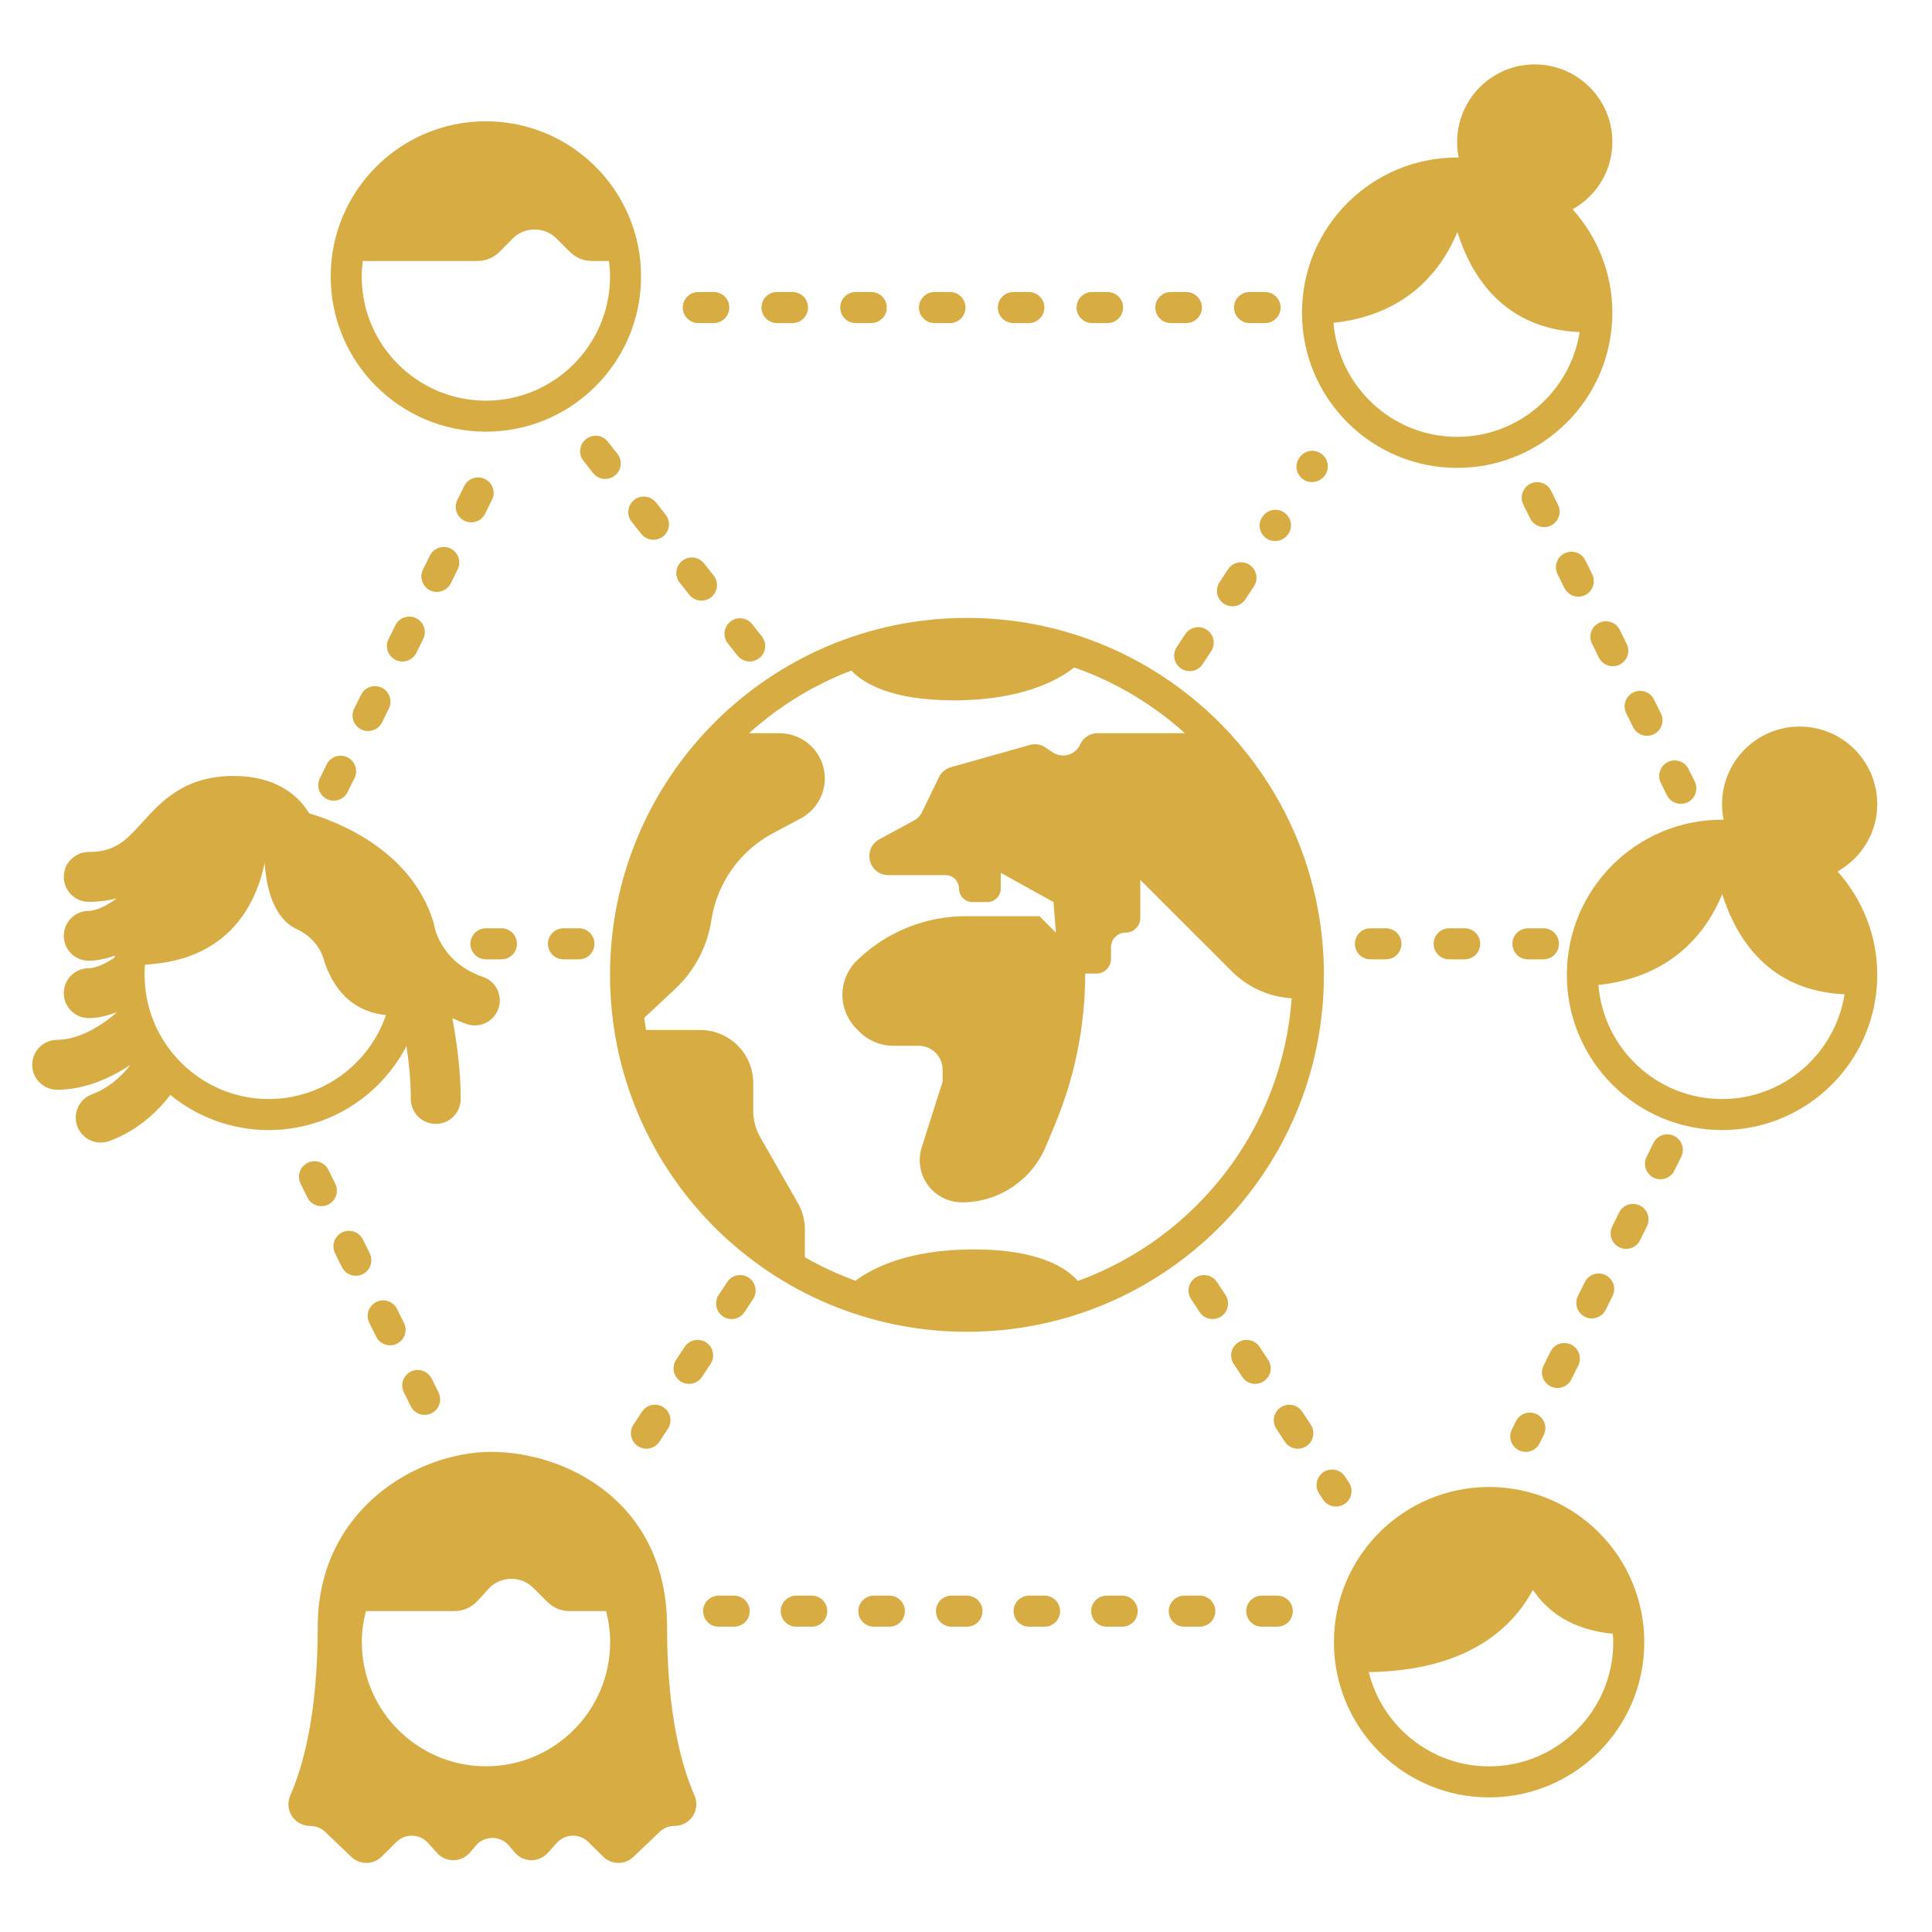 <svg width="60" height="60" viewBox="0 0 60 60" fill="none" xmlns="http://www.w3.org/2000/svg">
<path d="M20.716 50.527C20.716 46.619 17.547 45.089 15.254 45.089C12.961 45.089 9.867 46.872 9.867 50.527C9.867 53.233 9.411 54.856 9.016 55.755C8.818 56.205 9.143 56.706 9.634 56.706C9.809 56.706 9.977 56.773 10.103 56.894L10.909 57.666C11.174 57.92 11.594 57.917 11.854 57.658L12.311 57.205C12.585 56.933 13.031 56.946 13.291 57.232L13.576 57.548C13.851 57.852 14.332 57.844 14.597 57.53L14.774 57.32C15.044 56.999 15.539 56.999 15.809 57.32L15.987 57.53C16.251 57.844 16.732 57.852 17.007 57.548L17.293 57.232C17.552 56.946 17.998 56.933 18.272 57.205L18.729 57.658C18.989 57.917 19.409 57.92 19.674 57.666L20.48 56.894C20.606 56.773 20.774 56.706 20.949 56.706C21.44 56.706 21.765 56.205 21.567 55.755C21.172 54.857 20.716 53.233 20.716 50.527H20.716ZM18.949 50.998C18.949 53.124 17.219 54.854 15.093 54.854C12.967 54.854 11.237 53.124 11.237 50.998C11.237 50.665 11.284 50.343 11.364 50.034H14.116C14.387 50.034 14.645 49.92 14.828 49.72L15.169 49.346C15.54 48.94 16.174 48.926 16.563 49.315L17.001 49.752C17.181 49.933 17.426 50.034 17.682 50.034H18.822C18.902 50.343 18.949 50.665 18.949 50.998Z" fill="#D7AC43"/>
<path d="M15.089 13.406C17.751 13.406 19.909 11.249 19.909 8.587C19.909 5.925 17.751 3.767 15.089 3.767C12.427 3.767 10.27 5.925 10.27 8.587C10.27 11.249 12.427 13.406 15.089 13.406ZM15.089 12.443C12.963 12.443 11.233 10.713 11.233 8.587C11.233 8.423 11.247 8.263 11.267 8.105H14.831C15.089 8.105 15.336 8.002 15.517 7.818L15.917 7.413C16.292 7.033 16.906 7.031 17.284 7.409L17.698 7.822C17.879 8.003 18.124 8.105 18.38 8.105H18.911C18.931 8.263 18.945 8.423 18.945 8.587C18.945 10.713 17.215 12.443 15.089 12.443Z" fill="#D7AC43"/>
<path d="M18.945 30.275C18.945 36.398 23.908 41.36 30.03 41.36C36.152 41.36 41.115 36.397 41.115 30.275C41.115 24.153 36.152 19.19 30.03 19.19C23.908 19.19 18.945 24.153 18.945 30.275ZM26.437 20.825C26.814 21.22 27.68 21.75 29.622 21.75C31.728 21.75 32.855 21.127 33.361 20.729C34.645 21.178 35.808 21.877 36.797 22.77H34.081C33.85 22.77 33.642 22.906 33.548 23.116C33.4 23.448 32.989 23.566 32.688 23.362L32.469 23.214C32.327 23.117 32.149 23.088 31.984 23.135L29.526 23.828C29.366 23.873 29.232 23.985 29.16 24.135L28.633 25.223C28.58 25.333 28.493 25.424 28.385 25.482L27.306 26.065C27.117 26.167 27 26.364 27 26.578V26.595C27 26.917 27.261 27.177 27.583 27.177H29.364C29.596 27.177 29.783 27.365 29.783 27.596C29.783 27.828 29.971 28.015 30.202 28.015H30.66C30.892 28.015 31.079 27.828 31.079 27.596V27.105L32.718 28.015L32.791 28.962L32.281 28.453H29.993C28.728 28.453 27.513 28.948 26.609 29.833C26.323 30.113 26.162 30.496 26.162 30.896C26.162 31.291 26.319 31.669 26.598 31.948L26.691 32.042C26.97 32.321 27.349 32.478 27.743 32.478H28.528C28.94 32.478 29.274 32.812 29.274 33.223V33.589L28.625 35.634C28.477 36.101 28.601 36.611 28.947 36.957C29.193 37.202 29.526 37.34 29.873 37.34C31.012 37.34 32.039 36.657 32.478 35.606L32.76 34.931C33.382 33.444 33.702 31.848 33.702 30.236H34.048C34.299 30.236 34.503 30.032 34.503 29.781V29.418C34.503 29.167 34.707 28.963 34.958 28.963C35.21 28.963 35.413 28.759 35.413 28.508V27.324L38.258 30.168C38.755 30.666 39.417 30.959 40.114 31.003C39.824 35.055 37.144 38.447 33.474 39.781C33.127 39.382 32.276 38.801 30.241 38.801C28.218 38.801 27.101 39.375 26.567 39.774C26.02 39.574 25.494 39.331 24.996 39.044V38.179C24.996 37.893 24.921 37.611 24.779 37.362L23.61 35.317C23.468 35.068 23.393 34.786 23.393 34.5V33.635C23.393 33.187 23.211 32.758 22.888 32.448C22.581 32.152 22.172 31.987 21.745 31.987H20.065C20.044 31.862 20.024 31.737 20.007 31.61L20.966 30.714C21.571 30.148 21.968 29.394 22.093 28.575C22.27 27.421 22.981 26.419 24.012 25.872L24.869 25.416C25.328 25.172 25.615 24.695 25.615 24.176C25.615 23.4 24.987 22.771 24.211 22.771H23.263C24.185 21.939 25.257 21.276 26.437 20.825L26.437 20.825Z" fill="#D7AC43"/>
<path d="M50.073 4.41C50.073 3.079 48.994 2 47.663 2C46.332 2 45.253 3.079 45.253 4.41C45.253 4.576 45.27 4.738 45.302 4.894C45.286 4.894 45.27 4.892 45.253 4.892C42.591 4.892 40.434 7.05 40.434 9.711C40.434 12.373 42.591 14.531 45.253 14.531C47.915 14.531 50.073 12.373 50.073 9.711C50.073 8.476 49.604 7.353 48.84 6.5C49.573 6.087 50.073 5.311 50.073 4.41ZM45.253 13.567C43.233 13.567 41.574 12.005 41.413 10.026C43.753 9.773 44.8 8.323 45.26 7.205C45.685 8.558 46.691 10.214 49.057 10.314C48.766 12.154 47.174 13.567 45.253 13.567Z" fill="#D7AC43"/>
<path d="M46.245 46.18C43.584 46.18 41.426 48.338 41.426 51C41.426 53.662 43.584 55.82 46.245 55.82C48.907 55.82 51.065 53.662 51.065 51C51.065 48.338 48.907 46.18 46.245 46.18ZM46.245 54.856C44.44 54.856 42.925 53.607 42.508 51.929C45.508 51.884 46.933 50.622 47.606 49.375C48.044 50.031 48.802 50.615 50.088 50.738C50.094 50.825 50.101 50.911 50.101 51C50.101 53.126 48.371 54.856 46.245 54.856Z" fill="#D7AC43"/>
<path d="M58.3 24.974C58.3 23.643 57.221 22.564 55.89 22.564C54.559 22.564 53.48 23.643 53.48 24.974C53.48 25.14 53.497 25.302 53.529 25.458C53.512 25.458 53.496 25.456 53.48 25.456C50.818 25.456 48.66 27.613 48.66 30.275C48.66 32.937 50.818 35.095 53.48 35.095C56.142 35.095 58.3 32.937 58.3 30.275C58.3 29.04 57.831 27.917 57.067 27.064C57.799 26.651 58.3 25.875 58.3 24.974ZM53.48 34.131C51.46 34.131 49.801 32.569 49.64 30.59C51.979 30.337 53.026 28.887 53.486 27.769C53.911 29.122 54.917 30.778 57.284 30.878C56.993 32.718 55.4 34.131 53.48 34.131Z" fill="#D7AC43"/>
<path d="M12.623 32.486C12.703 33.015 12.758 33.578 12.758 34.13C12.758 34.557 13.105 34.904 13.533 34.904C13.961 34.904 14.307 34.557 14.307 34.13C14.307 33.261 14.192 32.382 14.047 31.619C14.188 31.685 14.336 31.748 14.497 31.803C14.58 31.832 14.665 31.845 14.747 31.845C15.07 31.845 15.371 31.642 15.48 31.32C15.619 30.915 15.402 30.475 14.998 30.337C13.691 29.891 13.493 28.791 13.487 28.753C13.482 28.712 13.472 28.672 13.46 28.633C12.764 26.374 10.433 25.504 9.602 25.26C9.228 24.636 8.492 24.098 7.257 24.098C5.728 24.098 5.005 24.895 4.424 25.535C3.92 26.091 3.587 26.459 2.756 26.459C2.328 26.459 1.981 26.805 1.981 27.233C1.981 27.661 2.328 28.008 2.756 28.008C3.083 28.008 3.367 27.965 3.627 27.901C3.285 28.153 2.954 28.288 2.756 28.288C2.328 28.288 1.981 28.634 1.981 29.062C1.981 29.49 2.328 29.837 2.756 29.837C2.999 29.837 3.276 29.781 3.564 29.678C3.562 29.699 3.557 29.719 3.555 29.739C3.239 29.958 2.94 30.069 2.756 30.069C2.328 30.069 1.981 30.416 1.981 30.843C1.981 31.271 2.328 31.618 2.756 31.618C3.019 31.618 3.321 31.553 3.635 31.432C3.045 31.959 2.346 32.294 1.775 32.294C1.347 32.294 1 32.641 1 33.069C1 33.496 1.347 33.843 1.775 33.843C2.543 33.843 3.34 33.548 4.053 33.066C3.724 33.492 3.32 33.812 2.858 33.983C2.457 34.131 2.253 34.577 2.401 34.978C2.517 35.291 2.813 35.484 3.128 35.484C3.217 35.484 3.308 35.468 3.397 35.435C4.139 35.161 4.784 34.664 5.29 34.004C6.121 34.685 7.184 35.095 8.343 35.095C10.207 35.095 11.821 34.035 12.623 32.486L12.623 32.486ZM8.343 34.131C7.369 34.131 6.481 33.765 5.802 33.168C5.497 32.899 5.235 32.584 5.027 32.232C4.914 32.043 4.818 31.843 4.74 31.635C4.654 31.409 4.589 31.174 4.547 30.93C4.516 30.746 4.497 30.558 4.492 30.366C4.491 30.336 4.487 30.306 4.487 30.276C4.487 30.168 4.495 30.062 4.503 29.957C4.566 29.954 4.627 29.949 4.687 29.944C5.041 29.914 5.364 29.856 5.653 29.771C5.909 29.695 6.138 29.598 6.348 29.488C7.539 28.859 8.026 27.728 8.218 26.805C8.276 27.612 8.508 28.524 9.221 28.858C9.618 29.044 9.928 29.371 10.053 29.791C10.257 30.475 10.768 31.4 11.987 31.524C11.467 33.038 10.032 34.131 8.343 34.131L8.343 34.131Z" fill="#D7AC43"/>
<path d="M21.685 10.033H22.167C22.433 10.033 22.649 9.817 22.649 9.551C22.649 9.285 22.433 9.069 22.167 9.069H21.685C21.419 9.069 21.203 9.285 21.203 9.551C21.203 9.817 21.419 10.033 21.685 10.033Z" fill="#D7AC43"/>
<path d="M24.13 10.033H24.612C24.879 10.033 25.094 9.817 25.094 9.551C25.094 9.285 24.879 9.069 24.612 9.069H24.13C23.864 9.069 23.648 9.285 23.648 9.551C23.648 9.817 23.864 10.033 24.13 10.033Z" fill="#D7AC43"/>
<path d="M26.576 10.033H27.058C27.324 10.033 27.54 9.817 27.54 9.551C27.54 9.285 27.324 9.069 27.058 9.069H26.576C26.309 9.069 26.094 9.285 26.094 9.551C26.094 9.817 26.309 10.033 26.576 10.033Z" fill="#D7AC43"/>
<path d="M29.021 10.033H29.503C29.77 10.033 29.985 9.817 29.985 9.551C29.985 9.285 29.77 9.069 29.503 9.069H29.021C28.755 9.069 28.539 9.285 28.539 9.551C28.539 9.817 28.755 10.033 29.021 10.033Z" fill="#D7AC43"/>
<path d="M31.47 10.033H31.952C32.219 10.033 32.434 9.817 32.434 9.551C32.434 9.285 32.219 9.069 31.952 9.069H31.47C31.204 9.069 30.988 9.285 30.988 9.551C30.988 9.817 31.204 10.033 31.47 10.033Z" fill="#D7AC43"/>
<path d="M33.916 10.033H34.398C34.664 10.033 34.88 9.817 34.88 9.551C34.88 9.285 34.664 9.069 34.398 9.069H33.916C33.649 9.069 33.434 9.285 33.434 9.551C33.434 9.817 33.649 10.033 33.916 10.033Z" fill="#D7AC43"/>
<path d="M36.361 10.033H36.843C37.109 10.033 37.325 9.817 37.325 9.551C37.325 9.285 37.109 9.069 36.843 9.069H36.361C36.094 9.069 35.879 9.285 35.879 9.551C35.879 9.817 36.095 10.033 36.361 10.033Z" fill="#D7AC43"/>
<path d="M38.806 10.033H39.288C39.555 10.033 39.77 9.817 39.77 9.551C39.77 9.285 39.555 9.069 39.288 9.069H38.806C38.54 9.069 38.324 9.285 38.324 9.551C38.324 9.817 38.54 10.033 38.806 10.033Z" fill="#D7AC43"/>
<path d="M22.8 49.554H22.318C22.051 49.554 21.836 49.77 21.836 50.036C21.836 50.302 22.051 50.518 22.318 50.518H22.8C23.066 50.518 23.282 50.302 23.282 50.036C23.282 49.77 23.066 49.554 22.8 49.554Z" fill="#D7AC43"/>
<path d="M25.21 49.554H24.728C24.462 49.554 24.246 49.77 24.246 50.036C24.246 50.302 24.462 50.518 24.728 50.518H25.21C25.477 50.518 25.692 50.302 25.692 50.036C25.692 49.77 25.477 49.554 25.21 49.554Z" fill="#D7AC43"/>
<path d="M27.62 49.554H27.138C26.872 49.554 26.656 49.77 26.656 50.036C26.656 50.302 26.872 50.518 27.138 50.518H27.62C27.887 50.518 28.102 50.302 28.102 50.036C28.102 49.77 27.887 49.554 27.62 49.554Z" fill="#D7AC43"/>
<path d="M30.03 49.554H29.548C29.282 49.554 29.066 49.77 29.066 50.036C29.066 50.302 29.282 50.518 29.548 50.518H30.03C30.297 50.518 30.512 50.302 30.512 50.036C30.512 49.77 30.297 49.554 30.03 49.554Z" fill="#D7AC43"/>
<path d="M32.441 49.554H31.959C31.692 49.554 31.477 49.77 31.477 50.036C31.477 50.302 31.692 50.518 31.959 50.518H32.441C32.707 50.518 32.922 50.302 32.922 50.036C32.922 49.77 32.707 49.554 32.441 49.554Z" fill="#D7AC43"/>
<path d="M34.851 49.554H34.369C34.102 49.554 33.887 49.77 33.887 50.036C33.887 50.302 34.102 50.518 34.369 50.518H34.851C35.117 50.518 35.333 50.302 35.333 50.036C35.333 49.77 35.117 49.554 34.851 49.554Z" fill="#D7AC43"/>
<path d="M37.261 49.554H36.779C36.512 49.554 36.297 49.77 36.297 50.036C36.297 50.302 36.512 50.518 36.779 50.518H37.261C37.527 50.518 37.743 50.302 37.743 50.036C37.743 49.77 37.527 49.554 37.261 49.554Z" fill="#D7AC43"/>
<path d="M39.667 49.554H39.185C38.919 49.554 38.703 49.77 38.703 50.036C38.703 50.302 38.919 50.518 39.185 50.518H39.667C39.934 50.518 40.149 50.302 40.149 50.036C40.149 49.77 39.934 49.554 39.667 49.554Z" fill="#D7AC43"/>
<path d="M17.98 28.829H17.498C17.231 28.829 17.016 29.045 17.016 29.311C17.016 29.578 17.231 29.793 17.498 29.793H17.98C18.246 29.793 18.462 29.578 18.462 29.311C18.462 29.045 18.246 28.829 17.98 28.829Z" fill="#D7AC43"/>
<path d="M15.091 29.793H15.573C15.84 29.793 16.055 29.578 16.055 29.311C16.055 29.045 15.84 28.829 15.573 28.829H15.091C14.825 28.829 14.609 29.045 14.609 29.311C14.609 29.578 14.825 29.793 15.091 29.793Z" fill="#D7AC43"/>
<path d="M42.56 28.829C42.294 28.829 42.078 29.045 42.078 29.311C42.078 29.578 42.294 29.793 42.56 29.793H43.042C43.309 29.793 43.524 29.578 43.524 29.311C43.524 29.045 43.309 28.829 43.042 28.829H42.56Z" fill="#D7AC43"/>
<path d="M45.969 29.311C45.969 29.045 45.754 28.829 45.487 28.829H45.005C44.739 28.829 44.523 29.045 44.523 29.311C44.523 29.578 44.739 29.793 45.005 29.793H45.487C45.754 29.793 45.969 29.578 45.969 29.311Z" fill="#D7AC43"/>
<path d="M48.415 29.311C48.415 29.045 48.199 28.829 47.933 28.829H47.451C47.184 28.829 46.969 29.045 46.969 29.311C46.969 29.578 47.184 29.793 47.451 29.793H47.933C48.199 29.793 48.415 29.578 48.415 29.311Z" fill="#D7AC43"/>
<path d="M11.682 41.512C11.766 41.682 11.937 41.781 12.114 41.781C12.186 41.781 12.259 41.765 12.328 41.731C12.566 41.613 12.664 41.324 12.546 41.085L12.332 40.653C12.214 40.414 11.926 40.316 11.687 40.434C11.448 40.553 11.35 40.842 11.468 41.08L11.682 41.512Z" fill="#D7AC43"/>
<path d="M10.619 39.352C10.703 39.522 10.873 39.62 11.051 39.62C11.123 39.62 11.195 39.604 11.264 39.571C11.502 39.453 11.601 39.164 11.483 38.925L11.27 38.493C11.152 38.255 10.864 38.157 10.624 38.274C10.386 38.392 10.287 38.681 10.405 38.92L10.619 39.352Z" fill="#D7AC43"/>
<path d="M12.755 43.672C12.839 43.842 13.01 43.941 13.188 43.941C13.259 43.941 13.332 43.925 13.401 43.891C13.639 43.773 13.738 43.484 13.62 43.246L13.406 42.814C13.289 42.575 13.001 42.478 12.761 42.594C12.523 42.712 12.424 43.001 12.542 43.24L12.755 43.672Z" fill="#D7AC43"/>
<path d="M10.2 36.332C10.081 36.093 9.793 35.995 9.554 36.113C9.315 36.231 9.217 36.52 9.335 36.759L9.549 37.191C9.633 37.361 9.804 37.459 9.981 37.459C10.053 37.459 10.126 37.443 10.195 37.41C10.433 37.291 10.531 37.002 10.413 36.764L10.2 36.332Z" fill="#D7AC43"/>
<path d="M47.171 45.04C47.24 45.074 47.312 45.09 47.384 45.09C47.562 45.09 47.733 44.991 47.816 44.821L47.943 44.565C48.061 44.326 47.963 44.037 47.724 43.919C47.486 43.801 47.197 43.9 47.079 44.138L46.952 44.395C46.834 44.633 46.933 44.922 47.171 45.04Z" fill="#D7AC43"/>
<path d="M50.929 37.438C50.69 37.32 50.401 37.419 50.283 37.657L50.07 38.089C49.952 38.328 50.049 38.617 50.288 38.735C50.357 38.769 50.43 38.785 50.501 38.785C50.679 38.785 50.85 38.686 50.934 38.516L51.148 38.084C51.266 37.846 51.168 37.556 50.929 37.438Z" fill="#D7AC43"/>
<path d="M49.222 40.895C49.291 40.929 49.363 40.945 49.435 40.945C49.613 40.945 49.784 40.846 49.867 40.676L50.081 40.244C50.199 40.005 50.1 39.716 49.862 39.599C49.623 39.482 49.334 39.579 49.217 39.818L49.003 40.25C48.885 40.488 48.983 40.777 49.222 40.895Z" fill="#D7AC43"/>
<path d="M51.994 35.277C51.755 35.16 51.467 35.258 51.349 35.496L51.136 35.928C51.018 36.167 51.116 36.456 51.355 36.574C51.423 36.608 51.496 36.623 51.568 36.623C51.745 36.623 51.916 36.525 52 36.355L52.213 35.923C52.331 35.684 52.233 35.395 51.994 35.277Z" fill="#D7AC43"/>
<path d="M48.796 41.759C48.557 41.641 48.269 41.739 48.151 41.977L47.937 42.41C47.819 42.648 47.916 42.937 48.155 43.055C48.224 43.089 48.297 43.105 48.369 43.105C48.546 43.105 48.717 43.007 48.801 42.837L49.015 42.405C49.133 42.166 49.035 41.877 48.796 41.759Z" fill="#D7AC43"/>
<path d="M49.654 20.422C49.738 20.592 49.908 20.69 50.086 20.69C50.158 20.69 50.23 20.674 50.299 20.641C50.538 20.523 50.636 20.234 50.518 19.995L50.305 19.563C50.187 19.324 49.898 19.226 49.66 19.344C49.421 19.462 49.322 19.751 49.441 19.989L49.654 20.422Z" fill="#D7AC43"/>
<path d="M49.017 18.53C49.088 18.53 49.161 18.514 49.23 18.48C49.468 18.362 49.566 18.073 49.448 17.834L49.235 17.402C49.116 17.164 48.828 17.066 48.589 17.184C48.35 17.302 48.252 17.591 48.37 17.83L48.584 18.262C48.668 18.432 48.839 18.53 49.017 18.53Z" fill="#D7AC43"/>
<path d="M47.954 16.37C48.025 16.37 48.098 16.354 48.166 16.32C48.405 16.203 48.503 15.914 48.385 15.675L48.172 15.243C48.054 15.004 47.766 14.906 47.527 15.024C47.288 15.142 47.19 15.431 47.308 15.669L47.521 16.101C47.605 16.271 47.776 16.37 47.954 16.37Z" fill="#D7AC43"/>
<path d="M50.717 22.583C50.801 22.753 50.971 22.851 51.149 22.851C51.221 22.851 51.294 22.835 51.363 22.801C51.601 22.683 51.699 22.394 51.581 22.156L51.367 21.724C51.249 21.485 50.961 21.387 50.722 21.505C50.483 21.623 50.385 21.912 50.503 22.15L50.717 22.583Z" fill="#D7AC43"/>
<path d="M51.767 24.696C51.851 24.866 52.022 24.965 52.2 24.965C52.272 24.965 52.345 24.949 52.413 24.915C52.651 24.797 52.75 24.508 52.632 24.27L52.441 23.884C52.324 23.646 52.034 23.548 51.796 23.666C51.558 23.783 51.459 24.072 51.577 24.311L51.767 24.696Z" fill="#D7AC43"/>
<path d="M37.794 39.815C37.649 39.593 37.35 39.532 37.127 39.677C36.905 39.824 36.843 40.122 36.99 40.345L37.255 40.748C37.347 40.888 37.501 40.964 37.657 40.964C37.748 40.964 37.84 40.939 37.922 40.885C38.144 40.739 38.206 40.44 38.059 40.217L37.794 39.815Z" fill="#D7AC43"/>
<path d="M39.118 41.829C38.972 41.607 38.674 41.545 38.451 41.691C38.229 41.837 38.167 42.136 38.314 42.359L38.579 42.761C38.671 42.902 38.825 42.978 38.982 42.978C39.072 42.978 39.164 42.952 39.246 42.899C39.468 42.752 39.53 42.453 39.384 42.231L39.118 41.829Z" fill="#D7AC43"/>
<path d="M41.103 45.717C40.881 45.864 40.82 46.163 40.966 46.385L41.089 46.571C41.181 46.712 41.335 46.788 41.491 46.788C41.582 46.788 41.675 46.762 41.756 46.709C41.978 46.562 42.04 46.263 41.893 46.041L41.771 45.855C41.626 45.633 41.326 45.571 41.103 45.717Z" fill="#D7AC43"/>
<path d="M40.569 44.913C40.792 44.766 40.854 44.468 40.708 44.245L40.443 43.843C40.297 43.62 39.998 43.559 39.776 43.704C39.553 43.85 39.492 44.149 39.638 44.371L39.902 44.774C39.995 44.915 40.149 44.992 40.306 44.992C40.396 44.992 40.488 44.966 40.569 44.913Z" fill="#D7AC43"/>
<path d="M21.93 41.691C21.707 41.545 21.408 41.607 21.262 41.829L20.997 42.231C20.851 42.454 20.913 42.753 21.135 42.899C21.217 42.953 21.308 42.978 21.399 42.978C21.556 42.978 21.71 42.902 21.802 42.761L22.067 42.359C22.214 42.136 22.152 41.837 21.93 41.691Z" fill="#D7AC43"/>
<path d="M19.938 43.841L19.673 44.244C19.527 44.466 19.588 44.765 19.811 44.912C19.892 44.965 19.984 44.991 20.075 44.991C20.232 44.991 20.386 44.915 20.478 44.774L20.743 44.371C20.889 44.149 20.828 43.85 20.606 43.704C20.383 43.558 20.084 43.619 19.938 43.841Z" fill="#D7AC43"/>
<path d="M23.25 39.677C23.027 39.532 22.729 39.593 22.583 39.815L22.318 40.218C22.171 40.44 22.233 40.739 22.455 40.885C22.537 40.939 22.629 40.965 22.72 40.965C22.876 40.965 23.03 40.888 23.122 40.748L23.387 40.345C23.534 40.123 23.472 39.824 23.25 39.677Z" fill="#D7AC43"/>
<path d="M19.616 16.203L19.915 16.581C20.01 16.701 20.152 16.763 20.294 16.763C20.398 16.763 20.504 16.729 20.593 16.659C20.801 16.494 20.836 16.191 20.671 15.982L20.372 15.604C20.206 15.396 19.903 15.36 19.694 15.526C19.486 15.691 19.451 15.994 19.616 16.203Z" fill="#D7AC43"/>
<path d="M21.407 18.471C21.502 18.591 21.642 18.654 21.785 18.654C21.89 18.654 21.995 18.62 22.084 18.55C22.293 18.385 22.328 18.082 22.163 17.873L21.864 17.495C21.7 17.287 21.396 17.251 21.187 17.416C20.978 17.581 20.943 17.884 21.108 18.093L21.407 18.471Z" fill="#D7AC43"/>
<path d="M19.095 14.77C19.304 14.605 19.339 14.302 19.174 14.093L18.875 13.715C18.711 13.507 18.408 13.471 18.199 13.636C17.99 13.801 17.954 14.104 18.12 14.313L18.418 14.691C18.513 14.812 18.654 14.874 18.797 14.874C18.901 14.874 19.007 14.84 19.095 14.77Z" fill="#D7AC43"/>
<path d="M22.604 19.983L22.904 20.361C22.998 20.481 23.14 20.543 23.282 20.543C23.386 20.543 23.492 20.509 23.581 20.439C23.789 20.274 23.825 19.971 23.659 19.762L23.36 19.384C23.195 19.176 22.891 19.14 22.682 19.306C22.474 19.471 22.439 19.774 22.604 19.983Z" fill="#D7AC43"/>
<path d="M39.205 16.053L39.192 16.074C39.048 16.297 39.119 16.585 39.343 16.73C39.421 16.78 39.509 16.803 39.596 16.803C39.76 16.803 39.922 16.721 40.016 16.575C40.16 16.351 40.095 16.053 39.871 15.909C39.648 15.764 39.35 15.829 39.205 16.053Z" fill="#D7AC43"/>
<path d="M40.35 14.222L40.337 14.242C40.193 14.466 40.264 14.754 40.488 14.898C40.565 14.948 40.653 14.972 40.741 14.972C40.904 14.972 41.066 14.889 41.16 14.743C41.304 14.519 41.24 14.221 41.016 14.077C40.792 13.932 40.494 13.997 40.35 14.222Z" fill="#D7AC43"/>
<path d="M38.01 18.75C38.092 18.803 38.184 18.829 38.274 18.829C38.431 18.829 38.585 18.753 38.677 18.612L38.942 18.209C39.089 17.987 39.027 17.688 38.805 17.542C38.582 17.395 38.283 17.457 38.138 17.679L37.873 18.082C37.726 18.304 37.788 18.603 38.01 18.75Z" fill="#D7AC43"/>
<path d="M36.809 19.694L36.544 20.096C36.398 20.319 36.46 20.618 36.682 20.764C36.764 20.818 36.855 20.843 36.946 20.843C37.103 20.843 37.257 20.767 37.349 20.627L37.614 20.224C37.761 20.002 37.699 19.703 37.477 19.556C37.254 19.41 36.955 19.472 36.809 19.694Z" fill="#D7AC43"/>
<path d="M12.285 20.495C12.353 20.528 12.426 20.544 12.497 20.544C12.675 20.544 12.846 20.446 12.93 20.276L13.143 19.843C13.261 19.604 13.163 19.316 12.924 19.198C12.685 19.081 12.397 19.179 12.279 19.417L12.066 19.849C11.947 20.088 12.046 20.377 12.285 20.495Z" fill="#D7AC43"/>
<path d="M10.152 24.816C10.22 24.849 10.293 24.865 10.364 24.865C10.542 24.865 10.713 24.767 10.797 24.596L11.01 24.164C11.128 23.926 11.03 23.637 10.791 23.519C10.552 23.402 10.264 23.5 10.146 23.738L9.933 24.17C9.815 24.409 9.913 24.698 10.152 24.816Z" fill="#D7AC43"/>
<path d="M13.354 18.333C13.423 18.367 13.496 18.383 13.568 18.383C13.745 18.383 13.916 18.285 14 18.115L14.214 17.682C14.332 17.444 14.234 17.155 13.995 17.037C13.756 16.919 13.468 17.017 13.35 17.255L13.136 17.687C13.018 17.926 13.116 18.215 13.354 18.333Z" fill="#D7AC43"/>
<path d="M11.859 21.358C11.619 21.24 11.331 21.338 11.213 21.576L10.999 22.009C10.881 22.247 10.979 22.536 11.218 22.654C11.287 22.688 11.359 22.704 11.431 22.704C11.609 22.704 11.779 22.606 11.864 22.436L12.077 22.003C12.195 21.765 12.097 21.476 11.859 21.358Z" fill="#D7AC43"/>
<path d="M14.421 16.173C14.49 16.207 14.562 16.223 14.634 16.223C14.812 16.223 14.983 16.124 15.066 15.954L15.28 15.522C15.398 15.283 15.299 14.994 15.061 14.876C14.821 14.759 14.533 14.857 14.416 15.095L14.202 15.527C14.084 15.766 14.183 16.055 14.421 16.173Z" fill="#D7AC43"/>
</svg>
